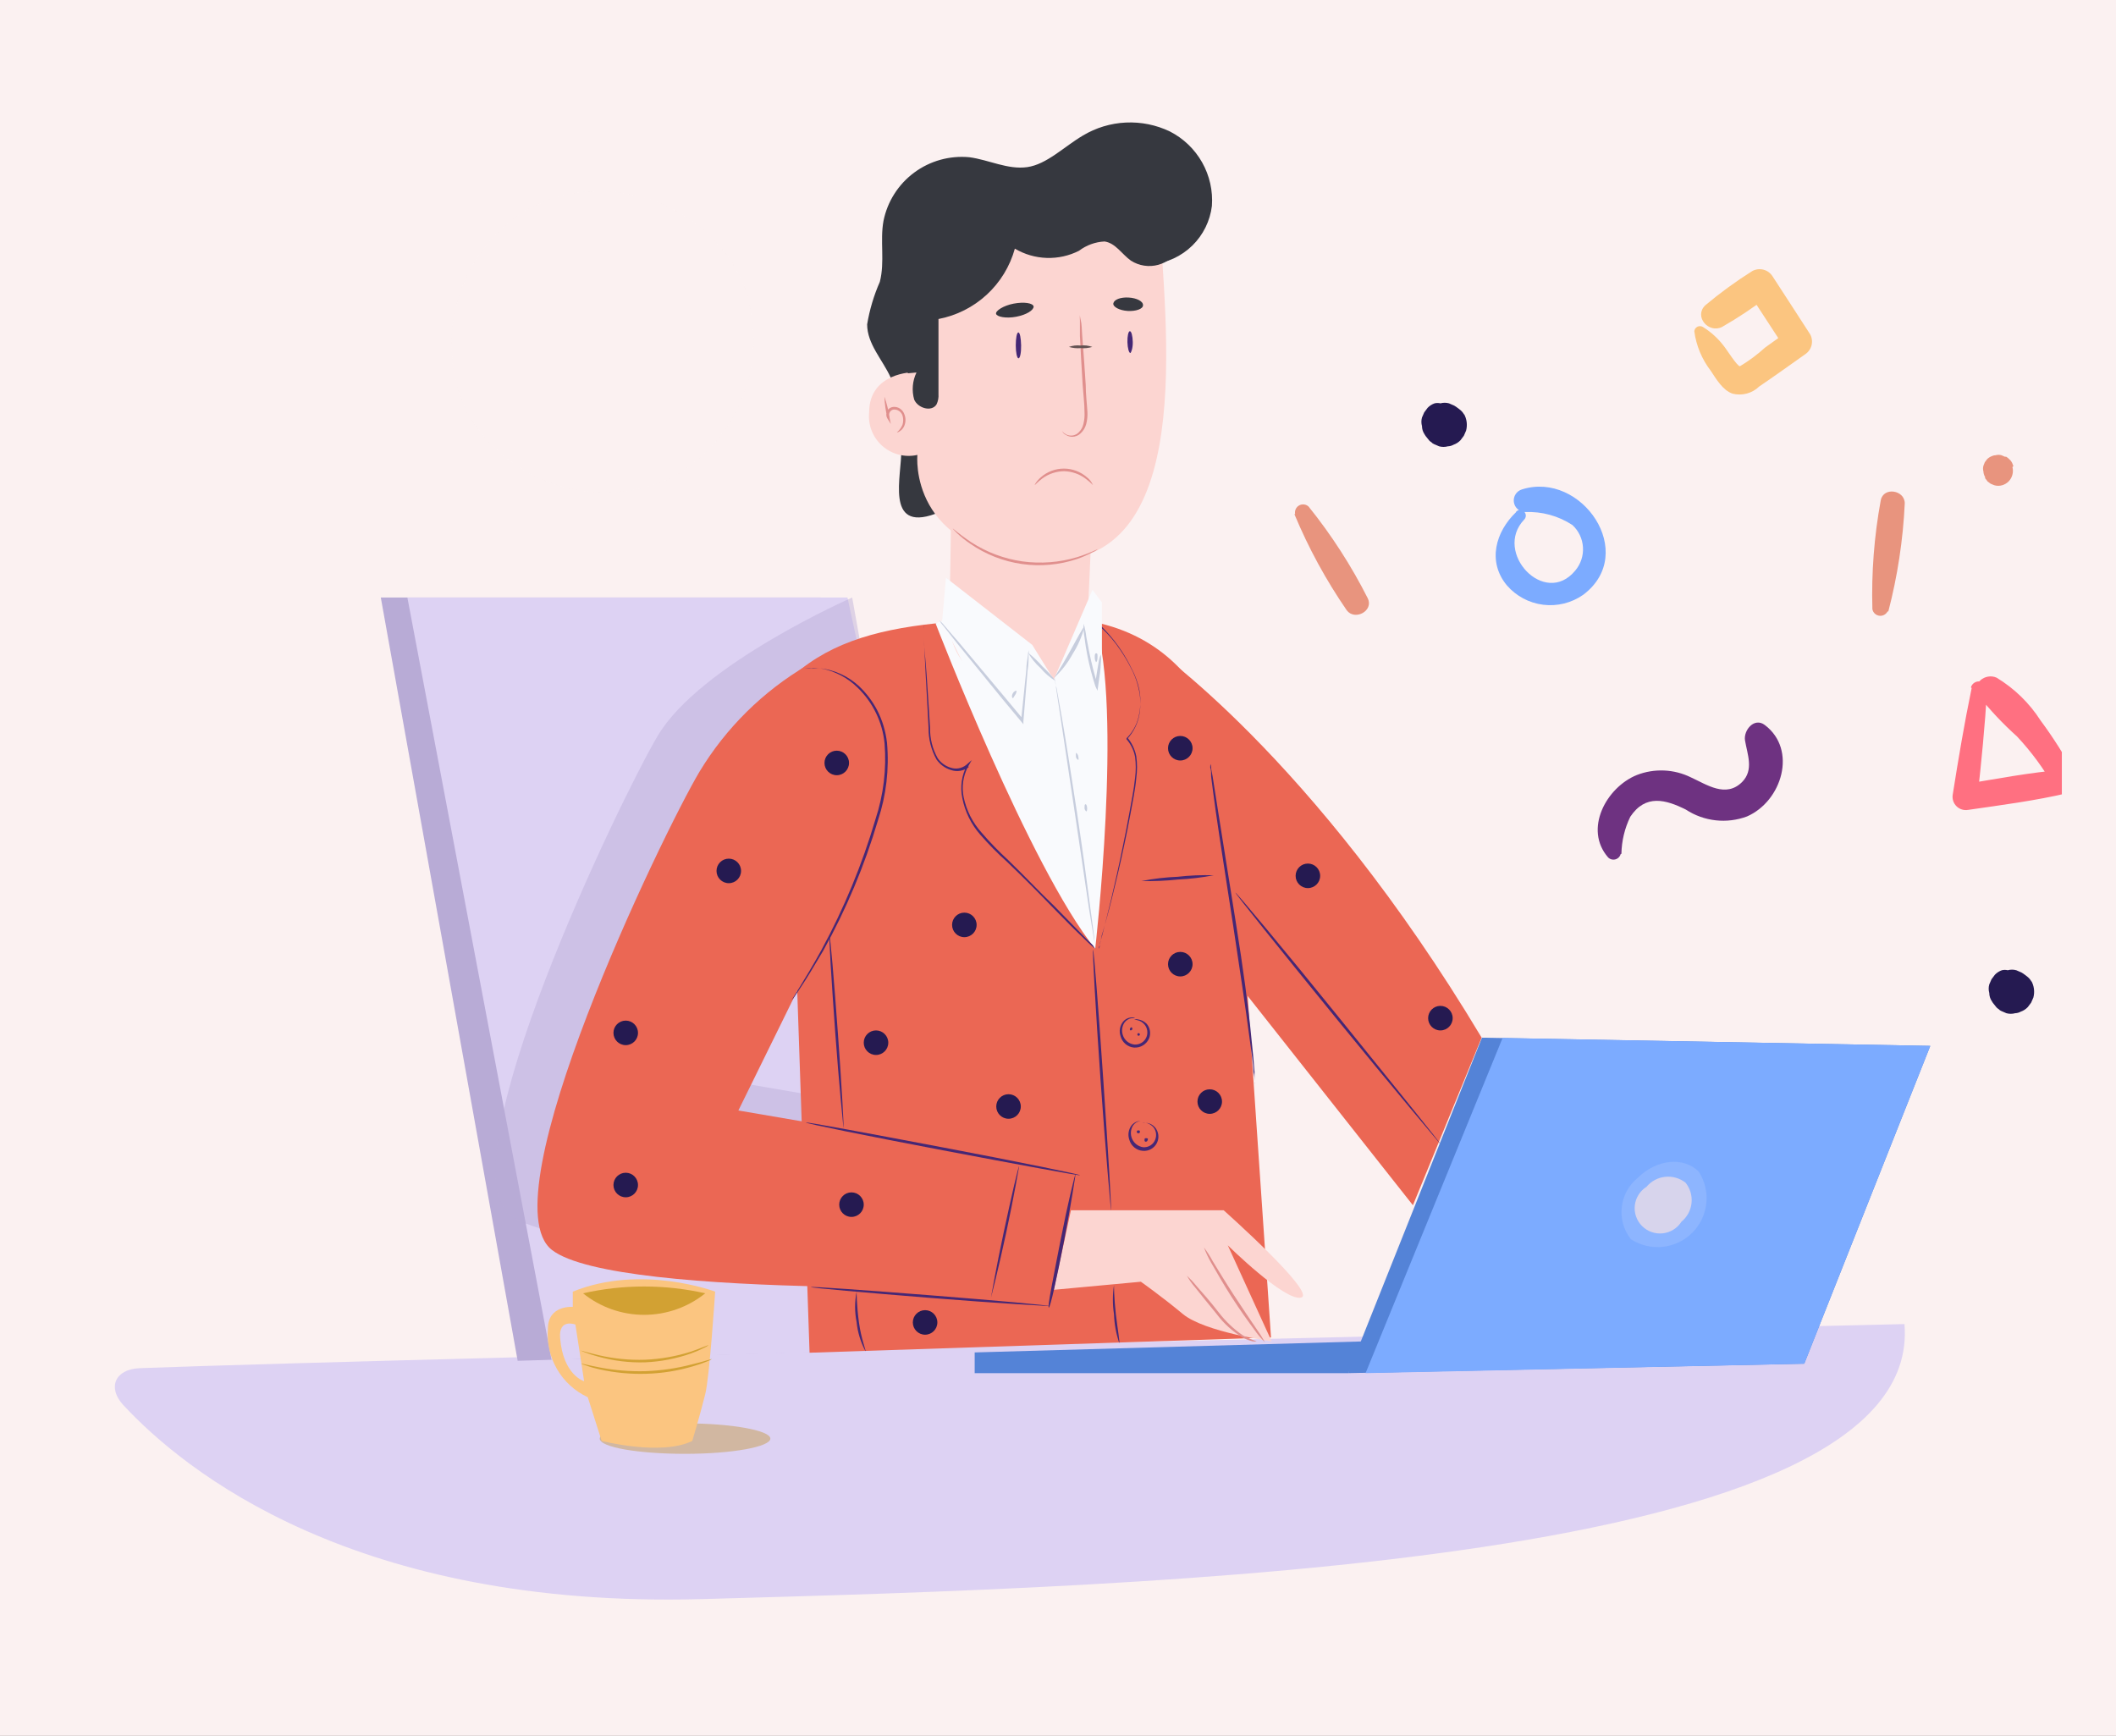 <svg width="501" height="411" viewBox="0 0 501 411" fill="none" xmlns="http://www.w3.org/2000/svg">
<rect x="0" y="0" width="501" height="411" fill="#333333" stroke="none"/>
<path d="M431.671 124.43C426.873 129.113 425.04 136.401 429.623 142.015C431.809 144.609 434.876 146.275 438.215 146.683C441.554 147.09 444.922 146.21 447.652 144.217C460.669 134.044 447.102 115.249 433.076 119.126C432.556 119.301 432.112 119.654 431.82 120.126C431.529 120.598 431.41 121.158 431.482 121.709C431.555 122.261 431.815 122.77 432.217 123.147C432.62 123.525 433.14 123.748 433.687 123.778C437.823 123.507 441.926 124.666 445.329 127.066C446.972 128.586 447.967 130.696 448.104 132.947C448.24 135.199 447.509 137.417 446.063 139.13C438.393 148.652 425.132 134.602 433.137 126.073C433.352 125.86 433.474 125.568 433.477 125.262C433.48 124.957 433.363 124.663 433.153 124.445C432.942 124.227 432.655 124.103 432.354 124.1C432.053 124.097 431.763 124.216 431.549 124.43H431.671Z" fill="#7CABFF"/>
<path d="M85.805 89.071C83.376 87.957 80.707 87.493 78.052 87.722C75.396 87.951 72.843 88.866 70.634 90.38C68.426 91.894 66.636 93.957 65.435 96.372C64.234 98.786 63.662 101.473 63.773 104.175C63.926 108.362 65.576 113.139 62.948 116.395C60.932 118.907 57.295 119.124 54.362 120.458C51.685 121.865 49.614 124.226 48.548 127.089C47.482 129.951 47.496 133.112 48.587 135.965C49.962 139.067 52.651 141.827 52.162 145.269C51.914 146.328 51.438 147.316 50.767 148.164C50.095 149.012 49.246 149.697 48.281 150.17C46.448 151.255 44.37 151.875 42.445 152.806C39.012 154.681 36.163 157.492 34.22 160.923C32.276 164.353 31.315 168.266 31.445 172.221C31.639 176.177 32.683 180.043 34.504 183.547C36.325 187.051 38.879 190.108 41.987 192.504C48.272 197.234 55.859 199.848 63.682 199.979C71.536 200.582 79.332 198.206 85.56 193.311C89.877 189.271 93.142 184.21 95.063 178.579C99.226 168.056 100.931 156.697 100.044 145.393C99.066 133.732 95.338 122.443 94.544 110.781C94.478 106.852 94.121 102.933 93.474 99.058C93.127 97.127 92.409 95.284 91.361 93.634C90.312 91.984 88.954 90.56 87.363 89.444" fill="#36383F"/>
<path d="M84.032 90.715C86.284 86.059 89.532 81.972 93.539 78.752C97.546 75.532 102.212 73.262 107.194 72.107C113.377 70.477 119.94 71.321 125.528 74.464C128.223 76.068 130.417 78.413 131.855 81.228C133.293 84.043 133.917 87.214 133.655 90.374C132.753 94.204 131.452 97.926 129.775 101.477C128.968 103.267 128.62 105.236 128.764 107.199C128.908 109.162 129.54 111.056 130.6 112.705C132.8 115.434 136.711 116.116 139.583 117.884C141.748 119.154 143.522 121.009 144.71 123.242C145.897 125.476 146.45 128 146.307 130.533C146.165 133.067 145.332 135.51 143.902 137.592C142.472 139.674 140.501 141.312 138.208 142.323C140.466 142.61 142.638 143.376 144.585 144.57C146.532 145.765 148.209 147.361 149.509 149.256C150.808 151.152 151.701 153.303 152.128 155.571C152.555 157.839 152.508 160.172 151.989 162.421C149.993 168.816 145.604 174.161 139.767 177.307C131.995 182.179 123.131 184.964 114.008 185.402C104.383 185.836 93.719 182.952 88.463 174.733C85.04 169.337 84.49 162.607 84.124 156.125C82.963 136.772 82.168 117.388 81.343 98.004C81.076 94.894 81.241 91.762 81.832 88.7" fill="#36383F"/>
<path d="M116.422 178.176L202.774 211.02L194.523 175.633L216.982 169.864C216.982 169.864 241.152 239.026 224.377 240.887C195.012 243.989 150.583 232.327 150.583 232.327L116.422 178.176Z" fill="#FCD5D1"/>
<path d="M108.874 329.186C108.874 329.186 213.102 213.627 283.625 238.872C354.149 264.118 383.789 381.786 383.789 381.786L327.687 380.887C327.687 380.887 283.381 291.969 261.778 295.411C240.174 298.854 173.378 383.492 173.378 383.492L108.874 329.186Z" fill="#251A51"/>
<path d="M141.874 259.031L146.213 326.829C123.724 354.897 45.378 318.61 45.378 318.61L44.461 290.263L42.719 222.745C44.522 195.855 69.12 182.674 69.12 182.674C81.598 177.055 95.213 174.525 108.843 175.293C123.449 176.037 127.177 183.108 133.044 196.631C137.841 207.548 151.041 225.35 141.874 259.031Z" fill="#FF7963"/>
<path d="M60.076 331.388C60.076 331.388 48.098 381.011 84.521 388.64C120.944 396.27 255.208 378.219 290.164 381.321C325.121 384.422 424.612 390.346 424.612 390.346L431.884 331.605C431.884 331.605 277.208 324.068 259.7 328.503C242.191 332.938 60.076 331.388 60.076 331.388Z" fill="#251A51"/>
<path d="M77.585 244.919C77.585 244.919 66.646 310.359 82.076 308.746C132.83 303.474 163.051 302.761 163.051 302.761L171.453 320.47C171.637 323.571 75.324 351.484 59.862 342.18C48.923 335.636 31.537 318.051 39.42 265.45L41.284 247.834L77.585 244.919Z" fill="#FCD5D1"/>
<path d="M123.358 338.892L123.266 334.488L186.976 325.37L203.873 265.357L274.458 263.62L255.422 328.564L123.358 338.892Z" fill="#7CABFF"/>
<path d="M237.882 293.767C237.906 294.815 237.623 295.847 237.069 296.733C236.515 297.618 235.715 298.317 234.77 298.74C233.825 299.164 232.777 299.294 231.759 299.113C230.741 298.933 229.799 298.45 229.051 297.726C228.304 297.002 227.785 296.069 227.559 295.046C227.334 294.022 227.413 292.954 227.786 291.976C228.158 290.997 228.809 290.153 229.654 289.55C230.499 288.947 231.502 288.612 232.535 288.587C233.222 288.567 233.907 288.685 234.549 288.935C235.191 289.185 235.777 289.561 236.275 290.043C236.772 290.525 237.17 291.102 237.446 291.741C237.722 292.38 237.871 293.069 237.882 293.767V293.767Z" fill="white"/>
<path opacity="0.41" d="M239.991 293.768C240.033 295.24 239.643 296.693 238.871 297.94C238.1 299.188 236.98 300.175 235.655 300.777C234.33 301.379 232.859 301.568 231.428 301.32C229.998 301.073 228.671 300.4 227.617 299.387C226.564 298.374 225.83 297.066 225.509 295.629C225.187 294.192 225.294 292.691 225.814 291.316C226.334 289.94 227.244 288.752 228.43 287.902C229.616 287.053 231.023 286.579 232.474 286.541C234.414 286.491 236.294 287.224 237.703 288.578C239.112 289.933 239.935 291.799 239.991 293.768V293.768Z" fill="white"/>
<path d="M49.656 201.5C49.656 201.5 37.831 213.068 35.172 256.705L81.007 251.557C81.007 251.557 88.615 177.216 49.656 201.5Z" fill="#FF7963"/>
<path d="M245.063 97.074C245.063 97.074 227.952 133.671 232.321 135.904C236.691 138.137 283.809 153.272 283.809 153.272C283.809 153.272 297.406 118.443 296.52 114.442C295.634 110.441 245.063 97.074 245.063 97.074Z" fill="#EB6754"/>
<path d="M296.52 114.442C293.489 116.067 290.331 117.436 287.078 118.536C281.15 120.862 272.961 123.995 263.856 127.344L263.214 127.592L262.603 127.809L262.267 127.251C257.317 119.001 252.825 111.496 249.769 106.037C247.97 103.175 246.387 100.179 245.033 97.074C247.161 99.702 249.072 102.503 250.747 105.448C254.078 110.752 258.63 118.164 263.581 126.414L262.633 126.073L263.306 125.824C272.472 122.475 280.662 119.622 286.651 117.451C289.859 116.19 293.158 115.184 296.52 114.442V114.442Z" fill="#FCFCFD"/>
<path d="M232.107 128.957C235.837 126.261 239.868 124.023 244.116 122.289C248.113 120.001 252.372 118.22 256.797 116.985C253.049 119.644 249.022 121.87 244.788 123.622C240.786 125.907 236.528 127.698 232.107 128.957V128.957Z" fill="#FCFCFD"/>
<path d="M287.506 146.355C284.583 143.081 282.05 139.469 279.959 135.593C277.479 131.929 275.428 127.984 273.848 123.839C276.801 127.145 279.337 130.812 281.395 134.756C283.877 138.363 285.929 142.257 287.506 146.355V146.355Z" fill="#FCFCFD"/>
<path d="M72.542 110.007L73.581 123.87C73.581 123.87 61.97 125.452 65.27 136.276C68.57 147.1 76.545 142.479 76.545 142.479C76.545 142.479 78.654 169.71 106.368 161.057C128.521 154.202 127.146 125.018 124.488 100.237C124.222 97.957 123.491 95.758 122.343 93.779C121.195 91.801 119.653 90.086 117.817 88.745C115.981 87.403 113.89 86.463 111.677 85.986C109.464 85.508 107.178 85.503 104.963 85.971L88.248 89.072C83.551 89.988 79.352 92.63 76.454 96.493C73.556 100.356 72.163 105.167 72.542 110.007V110.007Z" fill="#FCD5D1"/>
<path d="M73.643 135.346L81.129 175.912C81.529 178.077 82.358 180.136 83.566 181.965C84.774 183.794 86.335 185.355 88.156 186.553C89.976 187.75 92.017 188.56 94.155 188.933C96.293 189.306 98.484 189.234 100.593 188.721V188.721C104.587 187.79 108.078 185.344 110.35 181.884C112.623 178.424 113.505 174.212 112.816 170.113L108.599 146.821L73.643 135.346Z" fill="#FCD5D1"/>
<path d="M104.383 135.81C104.383 135.81 104.719 136.183 105.238 136.245C105.758 136.307 106.491 135.779 106.674 134.663C106.871 133.274 106.871 131.865 106.674 130.476L106.155 125.08C105.634 120.442 105.634 115.76 106.155 111.123C107.248 115.661 107.802 120.315 107.805 124.986C107.805 126.816 107.988 128.584 108.08 130.383C108.238 131.931 108.124 133.496 107.744 135.004C107.377 136.4 105.972 137.268 105.086 136.834C104.199 136.4 104.322 135.81 104.383 135.81Z" fill="#251A51"/>
<path d="M113.427 158.233C113.427 158.233 112.419 159.598 110.158 160.932C107.14 162.647 103.753 163.584 100.296 163.66C96.838 163.735 93.415 162.948 90.327 161.366C87.974 160.125 86.813 158.947 86.935 158.792C91.138 160.686 95.661 161.739 100.258 161.893C104.841 161.557 109.314 160.313 113.427 158.233V158.233Z" fill="#251A51"/>
<path d="M107.988 141.518C107.988 141.518 107.774 142.541 106.552 143.409C105.738 143.984 104.806 144.362 103.827 144.515C102.847 144.668 101.846 144.592 100.9 144.293C99.954 143.994 99.088 143.479 98.368 142.789C97.647 142.098 97.091 141.25 96.743 140.308C96.254 138.85 96.468 137.92 96.743 137.92C97.018 137.92 97.171 138.726 97.812 139.812C98.606 141.227 99.894 142.289 101.421 142.789C102.948 143.288 104.604 143.189 106.063 142.51C107.163 141.797 107.804 141.332 107.988 141.518Z" fill="#251A51"/>
<path d="M72.757 137.548C72.757 137.734 72.085 138.075 70.893 137.703C70.513 137.576 70.166 137.366 69.875 137.087C69.585 136.808 69.358 136.468 69.212 136.09C69.042 135.588 69.042 135.042 69.212 134.54C69.299 134.232 69.454 133.949 69.666 133.712C69.878 133.475 70.141 133.292 70.434 133.175C70.86 133.002 71.331 132.981 71.77 133.117C72.209 133.252 72.589 133.535 72.848 133.919L71.473 134.633C70.587 132.369 70.159 130.632 70.496 130.477C70.832 130.322 71.809 131.841 72.879 134.012L71.534 134.726C71.448 134.688 71.354 134.669 71.259 134.669C71.165 134.669 71.071 134.688 70.984 134.726C70.709 134.726 70.557 135.16 70.679 135.656C70.799 136.082 71.057 136.454 71.412 136.711C72.085 137.145 72.787 137.3 72.757 137.548Z" fill="#251A51"/>
<path d="M115.535 118.101C115.108 118.101 114.527 117.263 114.252 116.054C113.977 114.844 114.252 113.759 114.527 113.666C114.802 113.573 115.535 114.472 115.81 115.682C116.085 116.891 115.963 117.977 115.535 118.101Z" fill="#251A51"/>
<path d="M91.977 120.304C91.579 120.304 90.938 119.529 90.602 118.319C90.265 117.109 90.357 115.993 90.785 115.869C91.213 115.745 91.824 116.644 92.16 117.885C92.496 119.125 92.404 120.087 91.977 120.304Z" fill="#251A51"/>
<path d="M94.176 110.224C94.176 110.658 92.801 110.658 91.396 111.031C89.99 111.403 88.921 112.023 88.585 111.713C88.248 111.403 89.104 109.976 90.998 109.48C92.893 108.984 94.329 109.821 94.176 110.224Z" fill="#251A51"/>
<path d="M118.377 106.347C118.194 106.782 116.819 106.564 115.321 106.72C113.824 106.875 112.266 107.309 112.266 106.906C112.266 106.502 113.243 105.293 115.321 105.107C117.399 104.921 118.377 105.975 118.377 106.347Z" fill="#251A51"/>
<path d="M73.642 123.871C81.404 116.179 83.695 103.37 85.865 92.608C89.5 95.23 93.713 96.906 98.135 97.49C102.556 98.074 107.052 97.548 111.227 95.958C113.871 99.075 116.961 101.772 120.393 103.96C120.815 104.314 121.304 104.576 121.829 104.731C122.355 104.885 122.906 104.929 123.449 104.859C124.763 104.456 125.344 102.936 125.649 101.603C126.754 97.287 126.595 92.739 125.191 88.514C124.477 86.437 123.341 84.535 121.857 82.933C120.372 81.33 118.573 80.061 116.574 79.21C112.078 77.84 107.275 77.916 102.824 79.427C96.029 81.234 89.511 83.979 83.451 87.584C77.251 90.744 72.27 95.919 69.303 102.285C66.767 108.767 66.798 121.39 72.848 124.677" fill="#36383F"/>
<g opacity="0.28">
<path opacity="0.28" d="M105.33 143.006C105.409 143.545 105.359 144.096 105.183 144.611C105.008 145.127 104.712 145.591 104.321 145.965C103.93 146.34 103.456 146.612 102.939 146.76C102.422 146.908 101.877 146.927 101.351 146.815C100.825 146.702 100.334 146.463 99.919 146.116C99.504 145.77 99.178 145.327 98.969 144.825C98.759 144.322 98.672 143.776 98.716 143.233C98.76 142.689 98.932 142.164 99.218 141.703C100.441 139.811 102.06 138.602 103.007 138.881C103.955 139.16 104.963 140.804 105.33 143.006Z" fill="#F20000"/>
</g>
<g opacity="0.12">
<path opacity="0.5" d="M95.644 130.135C96.041 132.337 93.382 134.632 89.532 134.818C85.682 135.004 82.963 132.926 83.146 130.724C83.329 128.522 86.049 126.909 89.257 126.754C92.466 126.599 95.246 127.933 95.644 130.135Z" fill="#F20000"/>
</g>
<g opacity="0.12">
<path opacity="0.5" d="M125.039 127.716C125.466 129.887 123.144 132.213 119.783 132.368C116.422 132.523 113.886 130.476 114.1 128.274C114.493 127.153 115.206 126.176 116.147 125.466C117.087 124.756 118.214 124.346 119.385 124.286C120.556 124.226 121.718 124.52 122.725 125.131C123.731 125.741 124.536 126.641 125.039 127.716V127.716Z" fill="#F20000"/>
</g>
<path d="M71.046 140.122C72.02 143.608 72.295 147.258 71.854 150.854C71.413 154.45 70.265 157.919 68.479 161.057" fill="#E27864"/>
<path d="M119.447 177.897C111.93 174.796 169.742 196.506 169.742 196.506L163.875 236.762L141.875 229.443L119.447 177.897Z" fill="#FF7963"/>
<path d="M85.071 87.118C85.972 85.712 86.578 84.133 86.851 82.479C87.124 80.825 87.059 79.131 86.66 77.504C86.441 76.145 85.807 74.89 84.847 73.916C83.888 72.942 82.652 72.299 81.312 72.076C80.541 72.073 79.777 72.224 79.063 72.522C78.35 72.82 77.702 73.259 77.157 73.813C75.748 75.138 74.819 76.904 74.519 78.83C74.219 80.755 74.567 82.727 75.505 84.428C76.444 86.129 77.918 87.459 79.692 88.206C81.466 88.953 83.436 89.072 85.285 88.545" fill="#36383F"/>
<path d="M430.356 344.103C430.356 344.103 453.488 312.142 451.196 322.501C448.904 332.859 425.467 383.491 425.467 383.491L430.356 344.103Z" fill="#FF7963"/>
<path d="M157.703 302.761C157.703 302.761 182.545 294.852 181.689 297.457C180.834 300.062 176.617 300.155 172.523 304.342C172.523 304.342 200.298 304.653 198.954 306.979C197.609 309.305 179.551 309.863 179.459 310.266C179.367 310.669 199.229 311.166 198.77 313.368C198.312 315.57 179.856 314.98 179.856 314.98C179.856 314.98 196.968 316.841 196.631 319.167C196.295 321.493 180.498 319.788 180.498 319.788C180.498 319.788 193.698 321.338 193.362 323.416C193.148 324.719 154.678 324.998 154.586 325.928C154.494 326.859 157.856 302.823 157.856 302.823" fill="#FCD5D1"/>
<path d="M196.143 177.898C196.143 177.898 181.079 156.498 183.768 156.498C186.456 156.498 187.862 160.53 193.087 163.29C193.087 163.29 184.745 136.525 187.312 137.083C189.879 137.641 196.051 154.823 196.479 154.823C196.907 154.823 191.193 135.563 193.423 135.315C195.654 135.067 200.787 152.993 200.787 152.993C200.787 152.993 197.09 135.966 199.351 135.594C201.612 135.222 204.974 150.884 204.974 150.884C204.974 150.884 202.285 137.703 204.362 137.393C205.615 137.207 216.982 169.865 216.982 169.865L196.143 177.898" fill="#FCD5D1"/>
<path d="M79.509 254.13C79.394 253.099 79.394 252.059 79.509 251.028C79.509 249.012 79.876 246.035 80.182 242.406C80.823 235.118 81.832 225.038 83.023 213.935C83.344 211.299 83.344 208.632 83.023 205.995C82.713 203.602 81.786 201.333 80.334 199.42C77.763 196.166 74.173 193.9 70.159 193C67.425 192.365 64.618 192.114 61.817 192.256C60.801 192.352 59.778 192.352 58.762 192.256C59.73 191.833 60.765 191.592 61.817 191.543C64.695 191.158 67.614 191.242 70.465 191.791C74.868 192.563 78.856 194.906 81.709 198.397C83.337 200.502 84.391 203.005 84.765 205.654C85.117 208.413 85.117 211.207 84.765 213.966C83.573 225.1 82.382 235.118 81.465 242.406C81.007 246.035 80.609 248.95 80.273 250.997C80.162 252.072 79.906 253.126 79.509 254.13V254.13Z" fill="#251A51"/>
<path d="M81.71 251.587C74.019 253.214 66.231 254.322 58.396 254.905C50.61 256.009 42.759 256.579 34.898 256.611C42.541 255.041 50.279 253.984 58.06 253.448C65.89 252.265 73.793 251.643 81.71 251.587V251.587Z" fill="#251A51"/>
<path d="M145.205 246.346C146.032 239.489 145.733 232.541 144.319 225.783C142.399 219.12 139.394 212.831 135.427 207.175C137.17 208.397 138.647 209.97 139.766 211.796C142.626 215.951 144.699 220.61 145.878 225.535C147.12 230.413 147.431 235.488 146.794 240.484C146.63 242.522 146.091 244.51 145.205 246.346V246.346Z" fill="#251A51"/>
<path d="M391.091 183.17C388.249 180.069 384.613 176.564 387.272 171.633C389.197 168.128 392.497 168.314 395.522 166.701C397.277 165.882 398.823 164.665 400.042 163.143C401.26 161.621 402.118 159.836 402.55 157.924C404.047 150.605 398.394 142.976 390.908 143.999C388.463 144.34 388.433 147.938 390.236 149.023C393.902 151.256 399.188 154.668 394.666 159.568C392.772 161.646 389.227 161.863 386.905 163.352C384.092 165.105 382.023 167.858 381.099 171.075C379.296 177.525 382.933 185.341 389.93 185.775C390.223 185.766 390.507 185.67 390.748 185.501C390.989 185.332 391.178 185.096 391.29 184.822C391.403 184.547 391.436 184.245 391.384 183.953C391.332 183.66 391.199 183.388 390.999 183.17H391.091Z" fill="#6E3281"/>
<path d="M282.056 67.542C286.106 66.511 290.886 64.967 293.868 69.705C295.969 73.103 294.219 75.946 294.156 79.411C294.019 81.365 294.326 83.326 295.055 85.142C295.783 86.957 296.913 88.58 298.357 89.884C303.962 94.739 313.279 93.391 316 86.245C316.882 83.909 313.788 82.149 311.981 83.228C308.285 85.411 302.791 88.465 300.733 82.087C299.85 79.402 301.369 76.148 301.201 73.367C301.041 70.023 299.658 66.859 297.323 64.489C292.616 59.78 284.109 59.247 280.364 65.255C280.231 65.52 280.177 65.819 280.207 66.114C280.236 66.41 280.35 66.691 280.533 66.923C280.716 67.156 280.961 67.33 281.239 67.425C281.517 67.521 281.816 67.533 282.1 67.46L282.056 67.542Z" fill="#6E3281"/>
<path d="M409.7 202.801C406.824 201.474 403.692 200.817 400.533 200.878C397.813 200.878 394.085 200.227 391.947 202.305C389.808 204.383 390.419 207.267 390.358 209.779C390.358 213.78 390.358 217.75 390.205 221.751C390.205 222.573 390.527 223.362 391.1 223.944C391.673 224.525 392.45 224.852 393.26 224.852L410.066 225.751C410.877 225.751 411.654 225.425 412.227 224.843C412.8 224.261 413.122 223.473 413.122 222.65C413.412 218.137 413.412 213.61 413.122 209.097C412.786 206.274 408.202 204.941 407.714 208.352C407.255 213.103 407.102 217.879 407.255 222.65L410.311 219.549L393.505 218.68L396.56 221.782C396.56 219.207 396.56 216.633 396.56 214.028C396.56 213.005 395.858 206.864 396.56 206.305C398.499 205.982 400.469 205.899 402.427 206.057C404.975 206.078 407.51 205.701 409.944 204.941C410.153 204.872 410.338 204.745 410.478 204.574C410.619 204.403 410.708 204.195 410.737 203.974C410.766 203.754 410.732 203.529 410.641 203.327C410.549 203.125 410.403 202.953 410.219 202.832L409.7 202.801Z" fill="#FBC580"/>
<path d="M339.665 156.001C334.868 160.684 333.034 167.972 337.618 173.586C339.804 176.18 342.87 177.846 346.209 178.254C349.548 178.662 352.916 177.782 355.646 175.788C368.663 165.615 355.096 146.821 341.071 150.697C340.536 150.854 340.075 151.201 339.771 151.674C339.467 152.147 339.34 152.715 339.414 153.275C339.488 153.835 339.758 154.349 340.174 154.724C340.59 155.099 341.125 155.31 341.682 155.319C345.869 155.048 350.024 156.217 353.477 158.637C355.106 160.16 356.089 162.266 356.22 164.51C356.351 166.754 355.62 168.963 354.179 170.671C346.54 180.223 333.248 166.174 341.285 157.645C341.444 157.418 341.519 157.141 341.496 156.863C341.473 156.585 341.354 156.324 341.16 156.127C340.966 155.93 340.709 155.809 340.435 155.786C340.162 155.763 339.889 155.839 339.665 156.001V156.001Z" fill="#7CABFF"/>
<path d="M320.873 202.461C319.223 211.207 317.818 219.953 316.504 228.73C316.428 229.154 316.454 229.591 316.581 230.002C316.707 230.414 316.93 230.788 317.231 231.093C317.531 231.398 317.9 231.624 318.306 231.753C318.711 231.882 319.141 231.908 319.559 231.831C327.687 230.653 335.785 229.536 343.821 227.737C344.173 227.632 344.498 227.446 344.77 227.196C345.042 226.945 345.255 226.636 345.393 226.29C345.531 225.944 345.591 225.571 345.567 225.199C345.543 224.827 345.438 224.465 345.257 224.14C340.704 216.014 334.929 204.694 326.373 200.259C324.204 199.142 321.118 201.592 322.737 203.949C325.603 207.423 328.664 210.726 331.904 213.843C335.423 217.739 338.498 222.026 341.071 226.621L343.149 222.93C334.746 223.768 326.465 225.318 318.154 226.776L321.423 229.319C322.432 220.48 323.318 211.672 323.99 202.802C323.971 202.405 323.816 202.028 323.552 201.735C323.288 201.442 322.932 201.252 322.545 201.197C322.157 201.142 321.763 201.226 321.43 201.434C321.097 201.642 320.846 201.961 320.72 202.337L320.873 202.461Z" fill="#FF7081"/>
<path d="M300.278 184.689C302.3 175.979 303.568 167.106 304.067 158.172C304.067 155.443 299.79 154.761 299.301 157.521C297.795 166.339 297.049 175.274 297.07 184.224C297.14 184.558 297.309 184.861 297.553 185.095C297.798 185.328 298.107 185.481 298.439 185.531C298.771 185.582 299.111 185.528 299.412 185.378C299.713 185.227 299.962 184.987 300.126 184.689H300.278Z" fill="#E8947E"/>
<path d="M440.165 168.593C437.451 177.127 435.478 185.886 434.267 194.769C433.931 197.56 438.331 197.871 439.034 195.42C441.226 186.766 442.678 177.935 443.373 169.027C443.373 167.104 440.684 166.856 440.165 168.593V168.593Z" fill="#E8947E"/>
<path d="M320.262 113.884C328.945 115.237 337.728 115.818 346.51 115.621C347.15 115.621 347.764 115.362 348.217 114.903C348.67 114.443 348.924 113.82 348.924 113.17C348.924 112.521 348.67 111.897 348.217 111.438C347.764 110.978 347.15 110.72 346.51 110.72C337.92 109.96 329.28 109.96 320.69 110.72C318.979 110.72 318.307 113.822 320.262 113.977V113.884Z" fill="#FBC580"/>
<path d="M409.181 85.257C416.867 89.615 424.926 93.259 433.259 96.143C435.856 96.981 437.629 93.042 435.154 91.646C427.207 87.794 418.933 84.68 410.434 82.342C410.028 82.174 409.574 82.175 409.17 82.347C408.766 82.518 408.446 82.846 408.279 83.257C408.113 83.668 408.115 84.13 408.284 84.54C408.453 84.95 408.776 85.275 409.181 85.444V85.257Z" fill="#FF7081"/>
<path d="M397.569 112.86V112.705C397.52 112.487 397.437 112.277 397.325 112.085C397.112 111.453 396.744 110.887 396.255 110.441C395.967 110.095 395.614 109.81 395.216 109.604H394.911L393.719 109.107C393.08 108.921 392.403 108.921 391.764 109.107C391.332 109.095 390.906 109.214 390.541 109.449C389.93 109.638 389.381 109.992 388.952 110.472L388.188 111.464L387.7 112.674C387.516 113.323 387.516 114.01 387.7 114.659C387.724 115.311 387.925 115.944 388.28 116.489C388.275 116.592 388.275 116.696 388.28 116.799C388.366 117.015 388.502 117.207 388.677 117.357L389.105 117.884L390.113 118.691C390.494 118.924 390.906 119.101 391.336 119.218V119.218C392.195 119.466 393.105 119.466 393.964 119.218C394.793 118.977 395.549 118.529 396.164 117.915C396.758 117.301 397.189 116.543 397.416 115.713C397.661 114.842 397.661 113.918 397.416 113.046L397.569 112.86Z" fill="#251A51"/>
<path d="M397.592 259.893V259.738C397.542 259.52 397.46 259.311 397.347 259.118C397.135 258.486 396.767 257.92 396.278 257.474C395.99 257.128 395.637 256.843 395.239 256.637H394.934L393.742 256.141C393.103 255.954 392.425 255.954 391.786 256.141C391.354 256.128 390.929 256.247 390.564 256.482C389.953 256.671 389.404 257.025 388.975 257.505L388.211 258.498L387.722 259.707C387.539 260.356 387.539 261.044 387.722 261.692C387.747 262.345 387.948 262.977 388.303 263.522C388.298 263.625 388.298 263.729 388.303 263.832C388.388 264.048 388.525 264.24 388.7 264.39L389.128 264.918L390.136 265.724C390.517 265.957 390.929 266.135 391.358 266.251V266.251C392.217 266.5 393.127 266.5 393.986 266.251C394.815 266.01 395.572 265.562 396.186 264.949C396.781 264.334 397.212 263.576 397.439 262.747C397.684 261.875 397.684 260.951 397.439 260.079L397.592 259.893Z" fill="#251A51"/>
<path d="M46.814 246.656C48.164 246.656 49.259 245.545 49.259 244.175C49.259 242.804 48.164 241.693 46.814 241.693C45.464 241.693 44.37 242.804 44.37 244.175C44.37 245.545 45.464 246.656 46.814 246.656Z" fill="#251A51"/>
<path d="M94.329 198.149C95.679 198.149 96.774 197.038 96.774 195.668C96.774 194.297 95.679 193.187 94.329 193.187C92.979 193.187 91.885 194.297 91.885 195.668C91.885 197.038 92.979 198.149 94.329 198.149Z" fill="#251A51"/>
<path d="M55.401 210.586C56.751 210.586 57.845 209.475 57.845 208.105C57.845 206.735 56.751 205.624 55.401 205.624C54.051 205.624 52.956 206.735 52.956 208.105C52.956 209.475 54.051 210.586 55.401 210.586Z" fill="#251A51"/>
<path d="M62.337 235.739C63.687 235.739 64.782 234.628 64.782 233.257C64.782 231.887 63.687 230.776 62.337 230.776C60.987 230.776 59.893 231.887 59.893 233.257C59.893 234.628 60.987 235.739 62.337 235.739Z" fill="#251A51"/>
<path d="M152.662 220.264C154.012 220.264 155.106 219.153 155.106 217.783C155.106 216.413 154.012 215.302 152.662 215.302C151.311 215.302 150.217 216.413 150.217 217.783C150.217 219.153 151.311 220.264 152.662 220.264Z" fill="#251A51"/>
<path d="M102.365 280.648C103.715 280.648 104.81 279.537 104.81 278.167C104.81 276.796 103.715 275.686 102.365 275.686C101.015 275.686 99.921 276.796 99.921 278.167C99.921 279.537 101.015 280.648 102.365 280.648Z" fill="#251A51"/>
<path d="M85.224 265.172C86.574 265.172 87.668 264.061 87.668 262.691C87.668 261.321 86.574 260.21 85.224 260.21C83.874 260.21 82.779 261.321 82.779 262.691C82.779 264.061 83.874 265.172 85.224 265.172Z" fill="#251A51"/>
<path d="M110.799 259.216C112.149 259.216 113.243 258.105 113.243 256.735C113.243 255.365 112.149 254.254 110.799 254.254C109.449 254.254 108.354 255.365 108.354 256.735C108.354 258.105 109.449 259.216 110.799 259.216Z" fill="#251A51"/>
<path d="M104.291 295.844C105.641 295.844 106.735 294.733 106.735 293.363C106.735 291.993 105.641 290.882 104.291 290.882C102.941 290.882 101.846 291.993 101.846 293.363C101.846 294.733 102.941 295.844 104.291 295.844Z" fill="#251A51"/>
<path d="M81.557 288.928C82.907 288.928 84.002 287.817 84.002 286.447C84.002 285.077 82.907 283.966 81.557 283.966C80.207 283.966 79.112 285.077 79.112 286.447C79.112 287.817 80.207 288.928 81.557 288.928Z" fill="#251A51"/>
<path d="M100.471 235.336C101.821 235.336 102.916 234.225 102.916 232.855C102.916 231.485 101.821 230.374 100.471 230.374C99.121 230.374 98.027 231.485 98.027 232.855C98.027 234.225 99.121 235.336 100.471 235.336Z" fill="#251A51"/>
<path d="M124.152 275.965C125.502 275.965 126.597 274.854 126.597 273.484C126.597 272.114 125.502 271.003 124.152 271.003C122.802 271.003 121.708 272.114 121.708 273.484C121.708 274.854 122.802 275.965 124.152 275.965Z" fill="#251A51"/>
<path d="M121.433 299.721C122.783 299.721 123.878 298.61 123.878 297.24C123.878 295.87 122.783 294.759 121.433 294.759C120.083 294.759 118.989 295.87 118.989 297.24C118.989 298.61 120.083 299.721 121.433 299.721Z" fill="#251A51"/>
<path d="M127.544 240.856C128.894 240.856 129.989 239.745 129.989 238.375C129.989 237.004 128.894 235.894 127.544 235.894C126.194 235.894 125.1 237.004 125.1 238.375C125.1 239.745 126.194 240.856 127.544 240.856Z" fill="#251A51"/>
<path d="M108.63 218.184C109.98 218.184 111.074 217.073 111.074 215.703C111.074 214.333 109.98 213.222 108.63 213.222C107.28 213.222 106.185 214.333 106.185 215.703C106.185 217.073 107.28 218.184 108.63 218.184Z" fill="#251A51"/>
<path d="M126.75 195.39C128.1 195.39 129.194 194.279 129.194 192.909C129.194 191.539 128.1 190.428 126.75 190.428C125.4 190.428 124.305 191.539 124.305 192.909C124.305 194.279 125.4 195.39 126.75 195.39Z" fill="#251A51"/>
<path d="M155.595 202.584C156.945 202.584 158.039 201.474 158.039 200.103C158.039 198.733 156.945 197.622 155.595 197.622C154.245 197.622 153.15 198.733 153.15 200.103C153.15 201.474 154.245 202.584 155.595 202.584Z" fill="#251A51"/>
<path d="M0 0H501V411H0V0Z" fill="#FBF1F1"/>
<g clip-path="url(#clip0_144_278)">
<path d="M450.914 313.495C450.914 313.495 98.695 321.462 33.056 323.935C27.321 324.151 25.305 328.479 29.209 332.685C43.76 348.363 84.024 380.882 166.254 378.604C274.317 375.61 455.688 370.488 450.914 313.495Z" fill="#DDD2F3"/>
<path d="M221.406 121.667C209.399 126.032 213.594 112.361 213.377 106.554C213.545 100.729 212.701 94.921 210.882 89.384C208.965 85.163 205.312 81.448 205.312 76.795C205.891 73.329 206.899 69.948 208.314 66.731C209.544 62.005 208.314 56.992 209.182 52.302C210.101 47.727 212.687 43.653 216.441 40.869C220.194 38.084 224.85 36.786 229.507 37.224C234.137 37.837 238.585 40.218 243.214 39.569C247.843 38.92 251.966 34.699 256.378 32.102C259.463 30.246 262.963 29.184 266.562 29.015C270.161 28.844 273.746 29.571 276.993 31.128C280.204 32.769 282.86 35.317 284.628 38.454C286.397 41.591 287.201 45.178 286.938 48.767C286.505 52.329 284.868 55.638 282.298 58.149C279.728 60.66 276.377 62.224 272.798 62.583C268.563 62.441 264.378 61.638 260.393 60.202C258.414 59.504 256.31 59.227 254.218 59.389C252.125 59.55 250.089 60.147 248.241 61.14C243.901 64.097 242.021 70.951 236.74 71.456C233.981 71.185 231.333 70.23 229.037 68.679C226.469 67.56 222.889 67.344 221.442 69.725C219.996 72.105 221.442 74.161 221.442 76.47C221.931 78.404 221.784 80.444 221.022 82.289C220.26 84.133 218.924 85.684 217.211 86.714C215.692 98.257 219.2 109.331 222.636 120.441" fill="#36383F"/>
<path d="M122.566 322.188L90.161 141.471H194.355L232.943 318.798L122.566 322.188Z" fill="#B8ABD6"/>
<path d="M130.594 321.972L96.454 141.471H200.647L239.2 318.798L130.594 321.972Z" fill="#DDD2F3"/>
<path opacity="0.44" d="M201.768 141.471C201.768 141.471 165.603 157.306 155.657 174.332C146.941 189.049 105.242 275.512 120.721 287.632C136.2 299.752 238.694 295.928 238.694 295.928L245.348 268.406L164.879 254.591L214.282 211.305L201.768 141.471Z" fill="#B8ABD6"/>
<path d="M291.966 185.333C291.387 183.566 287.409 145.33 247.012 146.268C209.11 147.17 188.025 149.334 174.68 178.732L188.749 234.318L191.678 320.276L300.935 316.669L291.966 185.333Z" fill="#EB6754"/>
<path d="M191.172 157.486C180.674 163.649 171.885 172.328 165.603 182.736C156.887 197.381 115.188 283.844 130.667 295.928C146.146 308.012 248.748 304.225 248.748 304.225L255.402 276.702L174.825 262.923L188.893 234.318L191.172 157.486Z" fill="#EB6754"/>
<path d="M272.002 152.688C272.002 152.688 310.591 178.516 350.807 245.681L334.533 285.359L292.147 231.685L272.002 152.688Z" fill="#EB6754"/>
<path d="M230.773 325.11H319.199L323.575 317.571L230.773 320.205V325.11Z" fill="#5483D7"/>
<path d="M253.558 286.55H289.724C289.724 286.55 311.893 306.245 308.06 307.219C304.226 308.193 290.7 294.846 290.7 294.846L301.08 317.571C301.08 317.571 285.239 315.407 280.067 311.114C274.896 306.822 270.122 303.467 270.122 303.467L249.507 305.379L253.558 286.55Z" fill="#FCD5D1"/>
<path d="M190.593 158.244H191.534C191.929 158.185 192.331 158.185 192.727 158.244C193.256 158.193 193.789 158.193 194.318 158.244C197.714 158.664 200.89 160.14 203.396 162.464C205.117 164.094 206.559 165.995 207.663 168.091C208.919 170.523 209.716 173.164 210.014 175.882C210.561 182.072 209.835 188.307 207.88 194.207C204.701 204.954 200.347 215.321 194.897 225.12C192.763 228.727 190.919 231.793 189.581 233.777C188.93 234.787 188.387 235.544 188.025 236.086C187.84 236.353 187.634 236.606 187.411 236.843C187.564 236.557 187.733 236.28 187.917 236.013L189.364 233.669C190.629 231.613 192.438 228.655 194.499 224.903C199.825 215.084 204.104 204.735 207.266 194.026C209.186 188.219 209.924 182.087 209.436 175.991C208.939 170.99 206.684 166.326 203.07 162.825C200.675 160.444 197.61 158.846 194.282 158.244C193.055 158.125 191.82 158.125 190.593 158.244V158.244Z" fill="#452775"/>
<path d="M286.577 180.896C286.689 181.134 286.751 181.392 286.758 181.654C286.758 182.231 286.975 182.953 287.12 183.89C287.445 185.874 287.879 188.616 288.386 191.97C289.507 198.896 290.989 208.347 292.653 218.735C294.317 229.124 295.619 238.719 296.27 245.609C296.667 249.216 296.884 251.849 297.029 253.797C297.029 254.699 297.029 255.456 297.029 256.033C297.029 256.61 297.029 256.791 297.029 256.791C297.006 256.539 297.006 256.285 297.029 256.033C297.029 255.456 297.029 254.735 296.776 253.797C296.776 251.885 296.27 249.107 295.836 245.681C294.932 238.791 293.521 229.304 291.93 218.844C290.338 208.383 288.819 198.932 287.843 192.043C287.373 188.435 286.975 185.838 286.758 183.89C286.758 182.989 286.758 182.267 286.541 181.69C286.536 181.425 286.548 181.16 286.577 180.896V180.896Z" fill="#452775"/>
<path opacity="0.65" d="M182.397 340.607C182.397 342.555 173.356 344.214 162.217 344.214C151.078 344.214 142 342.663 142 340.607C142 338.551 151.041 337 162.217 337C173.392 337 182.397 338.695 182.397 340.607Z" fill="#BE8D1F" fill-opacity="0.6"/>
<path d="M169.328 305.812C169.328 305.812 151.896 299.211 135.621 305.812V309.419C135.621 309.419 129.726 308.95 129.726 314.577C129.448 317.921 130.203 321.269 131.891 324.171C133.578 327.074 136.117 329.39 139.166 330.809L142.457 341.162C142.457 341.162 156.597 344.769 163.903 341.162C163.903 341.162 165.566 335.715 166.977 330.088C167.99 326.192 169.328 305.812 169.328 305.812ZM132.62 316.814C132.222 312.052 136.236 313.603 136.236 313.603L138.298 327.022C138.298 327.022 133.343 325.615 132.62 316.814Z" fill="#FBC580"/>
<path d="M166.977 306.209C157.453 304.058 147.568 304.058 138.044 306.209C142.141 309.506 147.247 311.304 152.511 311.304C157.775 311.304 162.88 309.506 166.977 306.209V306.209Z" fill="#D2A133"/>
<path d="M168.532 321.791C168.175 322.003 167.8 322.184 167.411 322.332C166.361 322.769 165.287 323.142 164.192 323.45C160.6 324.537 156.878 325.144 153.125 325.254C149.371 325.38 145.616 325.029 141.95 324.208C140.845 323.972 139.757 323.659 138.695 323.27C138.288 323.174 137.897 323.016 137.538 322.801C137.538 322.801 139.238 323.234 142.059 323.775C145.633 324.455 149.271 324.745 152.908 324.641C156.572 324.502 160.209 323.97 163.758 323.054C166.832 322.332 168.496 321.683 168.532 321.791Z" fill="#D2A133"/>
<path d="M167.737 318.509C167.417 318.761 167.064 318.967 166.688 319.123C165.681 319.634 164.642 320.08 163.578 320.457C160.085 321.686 156.428 322.391 152.728 322.549C148.966 322.661 145.21 322.199 141.589 321.179C140.496 320.895 139.421 320.545 138.37 320.133C138.048 320.023 137.733 319.89 137.43 319.736C137.43 319.736 139.129 320.241 141.878 320.89C145.434 321.705 149.081 322.056 152.728 321.936C156.413 321.782 160.062 321.139 163.578 320.024C166.109 319.159 167.7 318.401 167.737 318.509Z" fill="#D2A133"/>
<path d="M221.515 147.602C221.515 147.602 243.757 205.317 259.308 224.651C259.308 224.651 265.854 167.838 259.308 147.35C259.308 147.35 229.472 143.779 221.515 147.602Z" fill="#F9FAFD"/>
<path d="M217.79 53.962L216.307 88.121C216.307 88.121 205.783 88.121 205.783 97.644C205.637 99.121 205.846 100.612 206.391 101.993C206.936 103.375 207.802 104.607 208.917 105.59C210.033 106.572 211.367 107.277 212.809 107.645C214.25 108.013 215.759 108.035 217.211 107.708C217.211 107.708 214.86 130.83 246.614 132.705C283.792 134.942 275.872 77.011 274.425 49.741L217.79 53.962Z" fill="#FCD5D1"/>
<path d="M259.308 106.085L257.464 147.747C257.346 150.435 256.555 153.051 255.164 155.356C253.773 157.662 251.826 159.583 249.5 160.946C247.174 162.308 244.543 163.069 241.847 163.157C239.151 163.246 236.476 162.661 234.064 161.455H233.667C230.905 160.064 228.598 157.917 227.016 155.266C225.434 152.615 224.642 149.569 224.734 146.485C225.168 131.876 225.348 106.626 225.348 106.626L259.308 106.085Z" fill="#FCD5D1"/>
<path d="M259.308 224.651L258.548 224.002C258.078 223.605 257.391 222.955 256.523 222.09C254.751 220.43 252.256 217.941 249.29 214.875C246.324 211.809 242.635 208.058 238.44 204.054C236.185 202.037 234.059 199.881 232.075 197.597C229.922 195.136 228.462 192.148 227.844 188.94C227.294 186.319 227.678 183.59 228.929 181.221L229.399 181.582C228.808 182.054 228.106 182.369 227.359 182.495C226.612 182.621 225.845 182.555 225.131 182.303C223.75 181.878 222.553 181.001 221.732 179.814C220.464 177.531 219.816 174.957 219.851 172.347C219.598 167.514 219.381 163.221 219.164 159.614C218.947 156.007 218.875 153.193 218.766 151.137C218.766 150.163 218.766 149.406 218.766 148.829V148.035C218.809 148.298 218.809 148.566 218.766 148.829C218.766 149.406 218.766 150.163 218.766 151.101C218.766 153.157 219.128 156.043 219.381 159.578C219.634 163.113 219.887 167.478 220.213 172.311C220.161 174.834 220.785 177.324 222.021 179.525C222.759 180.599 223.844 181.389 225.095 181.762C225.702 181.966 226.35 182.017 226.981 181.91C227.612 181.803 228.207 181.541 228.712 181.149L230.086 179.958L229.182 181.545C228.019 183.761 227.661 186.311 228.169 188.76C228.816 191.872 230.275 194.759 232.401 197.128C234.367 199.415 236.468 201.584 238.693 203.621C242.816 207.625 246.361 211.413 249.543 214.443L256.776 221.837L258.765 223.821C259.091 224.398 259.344 224.615 259.308 224.651Z" fill="#452775"/>
<path d="M259.308 147.351L259.778 147.711L261.08 148.938C262.672 150.461 264.092 152.154 265.312 153.988C266.179 155.259 266.964 156.584 267.662 157.956C268.544 159.537 269.19 161.238 269.579 163.006C270.052 164.979 270.126 167.027 269.796 169.029C269.422 171.256 268.404 173.325 266.867 174.981V174.548C267.964 175.842 268.711 177.394 269.037 179.057C269.273 180.769 269.273 182.504 269.037 184.216C268.784 187.101 268.169 189.807 267.699 192.476C267.228 195.145 266.686 197.67 266.18 200.087C265.167 204.921 264.118 209.285 263.214 212.892C262.31 216.499 261.478 219.457 260.863 221.441L260.393 223.786C260.393 224.327 260.14 224.616 260.104 224.579C260.181 224.308 260.278 224.043 260.393 223.786C260.393 223.173 260.719 222.379 260.972 221.441C261.478 219.385 262.238 216.463 263.106 212.82C263.973 209.177 264.95 204.848 265.926 200.015C266.433 197.598 266.939 195.037 267.409 192.404C267.879 189.771 268.458 186.993 268.747 184.179C268.966 182.527 268.966 180.854 268.747 179.202C268.455 177.653 267.756 176.209 266.722 175.017V174.801L266.939 174.584C268.411 173.043 269.381 171.094 269.724 168.993C270.106 167.064 270.106 165.079 269.724 163.15C269.346 161.424 268.725 159.76 267.879 158.208C267.217 156.84 266.468 155.514 265.637 154.24C264.447 152.413 263.091 150.698 261.587 149.118L260.357 147.856L259.308 147.351Z" fill="#452775"/>
<path d="M263.033 286.55C263.033 286.55 261.768 272.771 260.574 255.745C259.381 238.72 258.621 224.868 258.802 224.868C258.983 224.868 260.068 238.647 261.225 255.709C262.382 272.771 263.214 286.55 263.033 286.55Z" fill="#452775"/>
<path d="M268.566 241.352C268.85 241.274 269.15 241.274 269.434 241.352C270.218 241.466 270.942 241.834 271.496 242.398C271.886 242.853 272.149 243.404 272.257 243.993C272.365 244.582 272.314 245.189 272.111 245.753C271.828 246.466 271.325 247.07 270.675 247.479C270.025 247.888 269.261 248.079 268.494 248.025C267.748 247.959 267.041 247.663 266.471 247.178C265.901 246.693 265.496 246.044 265.311 245.32C265.119 244.759 265.067 244.16 265.162 243.575C265.256 242.99 265.494 242.437 265.854 241.965C266.1 241.649 266.412 241.389 266.767 241.202C267.123 241.015 267.514 240.907 267.915 240.883C268.205 240.849 268.498 240.912 268.747 241.064H267.952C267.604 241.118 267.271 241.241 266.972 241.427C266.674 241.613 266.417 241.858 266.216 242.146C265.937 242.573 265.759 243.059 265.696 243.565C265.634 244.071 265.688 244.585 265.854 245.067C266.04 245.663 266.395 246.191 266.877 246.588C267.358 246.985 267.945 247.234 268.566 247.304C269.179 247.354 269.791 247.205 270.313 246.88C270.834 246.555 271.236 246.071 271.46 245.5C271.644 245.023 271.7 244.506 271.624 244C271.548 243.495 271.342 243.017 271.026 242.615C270.579 242.06 269.952 241.677 269.254 241.532C268.892 241.388 268.603 241.424 268.566 241.352Z" fill="#452775"/>
<path d="M270.556 265.845C270.556 265.845 270.845 265.845 271.387 265.845C272.184 265.916 272.922 266.291 273.449 266.891C273.889 267.401 274.167 268.03 274.248 268.698C274.328 269.366 274.207 270.043 273.901 270.643C273.595 271.242 273.116 271.737 272.527 272.065C271.938 272.392 271.264 272.538 270.592 272.482C269.844 272.425 269.132 272.137 268.556 271.659C267.979 271.181 267.566 270.536 267.373 269.813C267.18 269.252 267.129 268.653 267.223 268.068C267.318 267.483 267.556 266.93 267.915 266.458C268.165 266.145 268.477 265.887 268.832 265.701C269.187 265.515 269.577 265.404 269.977 265.376C270.556 265.376 270.845 265.376 270.809 265.376C270.544 265.359 270.278 265.359 270.013 265.376C269.314 265.493 268.689 265.882 268.277 266.458C267.977 266.933 267.799 267.476 267.761 268.036C267.723 268.597 267.825 269.158 268.058 269.669C268.291 270.181 268.648 270.626 269.097 270.966C269.545 271.306 270.071 271.53 270.628 271.616C271.241 271.672 271.856 271.526 272.379 271.2C272.901 270.875 273.303 270.387 273.521 269.813C273.71 269.338 273.773 268.823 273.703 268.318C273.633 267.812 273.434 267.333 273.123 266.927C272.664 266.387 272.043 266.008 271.351 265.845C270.845 265.881 270.556 265.917 270.556 265.845Z" fill="#452775"/>
<path d="M268.06 243.336C268.095 243.403 268.113 243.477 268.113 243.552C268.113 243.628 268.095 243.702 268.06 243.769C268.013 243.837 267.947 243.89 267.87 243.922C267.793 243.954 267.708 243.964 267.626 243.949C267.589 243.919 267.558 243.88 267.537 243.836C267.516 243.793 267.505 243.745 267.505 243.696C267.505 243.648 267.516 243.6 267.537 243.557C267.558 243.513 267.589 243.474 267.626 243.444C267.626 243.191 267.952 243.191 268.06 243.336Z" fill="#452775"/>
<path d="M269.796 244.707C269.827 244.734 269.851 244.767 269.868 244.805C269.885 244.842 269.894 244.883 269.894 244.924C269.894 244.964 269.885 245.005 269.868 245.042C269.851 245.08 269.827 245.113 269.796 245.14C269.736 245.193 269.659 245.223 269.579 245.223C269.499 245.223 269.422 245.193 269.362 245.14C269.315 245.077 269.29 245.002 269.29 244.924C269.29 244.845 269.315 244.77 269.362 244.707C269.389 244.676 269.422 244.652 269.46 244.635C269.497 244.618 269.538 244.609 269.579 244.609C269.62 244.609 269.66 244.618 269.698 244.635C269.735 244.652 269.769 244.676 269.796 244.707Z" fill="#452775"/>
<path d="M269.796 267.685C269.865 267.758 269.903 267.855 269.903 267.955C269.903 268.056 269.865 268.152 269.796 268.226C269.719 268.287 269.623 268.321 269.525 268.321C269.426 268.321 269.33 268.287 269.253 268.226C269.192 268.149 269.158 268.054 269.158 267.955C269.158 267.857 269.192 267.762 269.253 267.685C269.253 267.685 269.687 267.577 269.796 267.685Z" fill="#452775"/>
<path d="M271.785 269.596C271.785 269.596 271.785 269.993 271.604 270.173C271.424 270.353 271.134 270.389 271.026 270.173C270.917 269.956 271.026 269.776 271.026 269.596C271.026 269.415 271.677 269.451 271.785 269.596Z" fill="#452775"/>
<path d="M254.679 277.893C254.679 277.893 253.63 285.107 251.93 293.836C250.23 302.565 248.675 309.635 248.314 309.599C247.952 309.563 249.399 302.385 251.098 293.692C252.798 284.999 254.534 277.893 254.679 277.893Z" fill="#452775"/>
<path d="M241.298 276.125C241.298 276.125 240.104 283.159 238.26 291.744C236.415 300.329 234.643 307.255 234.643 307.219C234.643 307.183 235.837 300.185 237.681 291.6C239.525 283.015 241.117 276.089 241.298 276.125Z" fill="#452775"/>
<path d="M255.728 278.253C255.728 278.433 241.261 275.764 223.179 272.337C205.096 268.911 190.629 265.953 190.81 265.772C190.991 265.592 205.277 268.261 223.359 271.688C241.442 275.115 255.764 278.073 255.728 278.253Z" fill="#452775"/>
<path d="M248.495 309.239C248.495 309.239 235.837 308.554 220.213 307.291C204.589 306.029 191.968 304.91 191.968 304.73C191.968 304.55 204.662 305.451 220.285 306.678C235.909 307.904 248.531 309.059 248.495 309.239Z" fill="#452775"/>
<path d="M264.986 317.932C264.253 315.742 263.839 313.458 263.756 311.15C263.411 308.867 263.411 306.544 263.756 304.261C263.756 304.261 263.756 307.327 264.19 311.078C264.624 314.83 265.203 317.896 264.986 317.932Z" fill="#452775"/>
<path d="M287.372 207.229C284.568 207.772 281.727 208.109 278.874 208.239C276.015 208.544 273.14 208.665 270.266 208.6C273.08 208.041 275.934 207.703 278.801 207.59C281.646 207.264 284.51 207.143 287.372 207.229V207.229Z" fill="#452775"/>
<path d="M341.115 270.967C341.115 270.967 329.976 257.837 316.558 241.352C303.141 224.867 292.364 211.449 292.508 211.341C292.653 211.232 303.792 224.507 317.065 240.955C330.338 257.404 341.26 270.858 341.115 270.967Z" fill="#452775"/>
<path d="M199.707 267.071C199.707 267.071 198.658 256.971 197.754 244.455C196.85 231.938 196.235 221.838 196.416 221.802C196.597 221.766 197.465 231.938 198.369 244.419C199.273 256.899 199.852 267.071 199.707 267.071Z" fill="#452775"/>
<path d="M204.915 319.915C203.774 317.776 203.062 315.436 202.817 313.026C202.339 310.645 202.339 308.193 202.817 305.812C202.817 305.812 202.817 309.022 203.36 313.026C203.902 317.03 205.096 319.843 204.915 319.915Z" fill="#452775"/>
<path d="M223.07 147.026L223.974 136.781L244.408 152.689L249.507 160.913L258.657 139.667L260.899 142.625V155.502L251.026 167.514L232.364 165.891L223.07 147.026Z" fill="#F9FAFD"/>
<path d="M243.54 153.952C243.586 154.371 243.586 154.795 243.54 155.214C243.54 156.116 243.54 157.27 243.287 158.821C243.033 161.887 242.708 166.036 242.31 170.761V171.482L241.84 170.905L237.283 165.422L226.65 152.365L223.504 148.361C223.078 147.897 222.702 147.389 222.383 146.846C222.861 147.259 223.297 147.718 223.685 148.216C224.553 149.226 225.638 150.525 227.012 152.076C229.797 155.395 233.594 159.94 237.862 165.026L242.31 170.364L241.768 170.545C242.274 165.819 242.672 161.707 242.997 158.641C242.997 157.234 243.287 156.116 243.395 155.034C243.41 154.67 243.459 154.307 243.54 153.952V153.952Z" fill="#C7CDDD"/>
<path d="M260.646 154.961C260.742 155.643 260.742 156.335 260.646 157.017C260.646 158.28 260.321 160.119 260.031 162.248L259.851 163.546L259.344 162.464C258.983 161.346 258.621 160.119 258.295 158.857C257.607 156.25 257.1 153.598 256.777 150.921C256.582 149.851 256.509 148.762 256.56 147.675C256.875 148.71 257.093 149.773 257.211 150.849C257.572 152.797 258.078 155.538 258.838 158.496C259.163 159.759 259.525 160.985 259.851 162.103H259.272C259.561 160.011 259.887 158.208 260.104 156.909C260.187 156.237 260.369 155.58 260.646 154.961V154.961Z" fill="#C7CDDD"/>
<path d="M259.308 224.651C259.308 224.651 259.308 224.435 259.308 224.002C259.308 223.569 259.091 222.884 258.982 222.126C258.693 220.431 258.331 218.086 257.861 215.273C256.993 209.357 255.8 201.385 254.498 192.548C253.196 183.71 251.966 175.702 251.098 169.823C250.664 166.973 250.303 164.665 250.05 162.933C250.05 162.176 249.833 161.562 249.76 161.057C249.688 160.552 249.76 160.408 249.76 160.408C249.76 160.408 249.76 160.625 249.76 161.057C249.76 161.49 249.977 162.14 250.158 162.897C250.447 164.52 250.881 166.865 251.388 169.751C252.4 175.558 253.666 183.566 255.004 192.44C256.342 201.313 257.427 209.357 258.187 215.201C258.585 218.05 258.874 220.395 259.091 222.09C259.091 222.848 259.272 223.497 259.308 223.966C259.34 224.193 259.34 224.424 259.308 224.651V224.651Z" fill="#C7CDDD"/>
<path d="M240.683 163.583C240.683 163.583 240.683 164.088 240.357 164.52C240.032 164.953 239.96 165.314 239.779 165.278C239.598 165.242 239.489 164.737 239.779 164.196C240.068 163.655 240.61 163.438 240.683 163.583Z" fill="#C7CDDD"/>
<path d="M259.489 156.765C259.489 156.765 259.2 156.296 259.2 155.719C259.2 155.142 259.2 154.673 259.561 154.673C259.923 154.673 259.851 155.178 259.851 155.755C259.851 156.332 259.67 156.765 259.489 156.765Z" fill="#C7CDDD"/>
<path d="M256.777 148.361C256.186 150.66 255.234 152.851 253.956 154.854C252.807 156.97 251.316 158.884 249.543 160.517C249.543 160.517 251.316 157.884 253.16 154.529C255.005 151.174 256.523 148.289 256.777 148.361Z" fill="#C7CDDD"/>
<path d="M249.977 161.274C248.608 160.446 247.386 159.398 246.361 158.172C245.195 157.135 244.206 155.917 243.431 154.564C244.671 155.53 245.809 156.618 246.831 157.811C247.985 158.866 249.038 160.025 249.977 161.274V161.274Z" fill="#C7CDDD"/>
<path d="M255.294 179.922C255.294 179.922 254.788 179.67 254.751 179.165C254.715 178.66 254.751 178.371 254.751 178.263C254.751 178.155 255.222 178.552 255.294 179.057C255.366 179.562 255.439 179.814 255.294 179.922Z" fill="#C7CDDD"/>
<path d="M257.174 192.115C257.174 192.115 256.776 191.754 256.776 191.321C256.776 190.888 256.776 190.455 256.993 190.419C257.21 190.383 257.355 190.78 257.391 191.249C257.427 191.718 257.355 192.115 257.174 192.115Z" fill="#C7CDDD"/>
<path d="M251.46 102.009C251.46 102.009 251.677 102.478 252.4 102.839C252.892 103.099 253.456 103.191 254.005 103.1C254.554 103.009 255.058 102.739 255.438 102.334C255.987 101.792 256.364 101.103 256.523 100.35C256.75 99.43 256.835 98.481 256.776 97.536C256.776 95.552 256.487 93.388 256.342 91.151C256.053 86.606 255.836 82.494 255.691 79.5C255.691 78.022 255.691 76.795 255.691 75.893C255.652 75.461 255.652 75.027 255.691 74.595C255.691 74.595 255.691 75.064 255.908 75.893C256.125 76.723 256.125 77.913 256.234 79.5C256.487 82.494 256.776 86.715 257.066 91.151C257.066 93.388 257.355 95.552 257.463 97.536C257.516 98.507 257.419 99.481 257.174 100.422C256.954 101.251 256.502 102.002 255.872 102.586C255.348 103.096 254.651 103.392 253.919 103.416C253.381 103.425 252.852 103.274 252.4 102.983C252.183 102.898 251.986 102.766 251.824 102.598C251.661 102.43 251.537 102.229 251.46 102.009Z" fill="#E08F8D"/>
<path d="M244.986 114.813C244.986 114.813 245.312 113.948 246.469 112.974C247.972 111.665 249.899 110.943 251.894 110.943C253.889 110.943 255.816 111.665 257.319 112.974C257.964 113.456 258.464 114.104 258.766 114.85C258.766 114.85 258.151 114.164 257.03 113.335C255.57 112.229 253.798 111.611 251.966 111.567C250.135 111.579 248.353 112.159 246.867 113.226C245.601 114.164 245.059 114.886 244.986 114.813Z" fill="#E08F8D"/>
<path d="M259.923 130C259.546 130.321 259.119 130.577 258.657 130.757C257.497 131.382 256.287 131.913 255.041 132.344C250.831 133.754 246.35 134.162 241.954 133.536C237.558 132.91 233.37 131.266 229.725 128.737C228.605 127.987 227.552 127.142 226.578 126.212C225.891 125.563 225.566 125.166 225.602 125.13C226.992 126.285 228.441 127.368 229.942 128.376C233.613 130.755 237.76 132.306 242.093 132.921C246.432 133.515 250.848 133.17 255.041 131.911C258.042 130.973 259.887 130 259.923 130Z" fill="#E08F8D"/>
<path d="M212.365 102.369C212.927 101.886 213.372 101.282 213.667 100.602C213.912 99.864 213.912 99.067 213.667 98.329C213.519 97.909 213.238 97.548 212.866 97.301C212.494 97.053 212.052 96.933 211.606 96.959C211.412 96.981 211.227 97.048 211.065 97.156C210.904 97.263 210.769 97.407 210.674 97.576C210.579 97.745 210.525 97.934 210.517 98.128C210.509 98.321 210.548 98.514 210.629 98.69L210.087 98.907C209.698 97.273 209.468 95.606 209.399 93.929C209.961 95.507 210.361 97.139 210.593 98.798L210.918 100.385L210.05 98.979C209.913 98.718 209.842 98.428 209.843 98.133C209.843 97.839 209.917 97.549 210.056 97.289C210.195 97.029 210.396 96.808 210.641 96.643C210.886 96.479 211.167 96.376 211.461 96.346C212.078 96.281 212.697 96.448 213.197 96.814C213.633 97.144 213.96 97.596 214.137 98.113C214.47 98.959 214.47 99.9 214.137 100.746C213.923 101.313 213.53 101.794 213.016 102.117C212.618 102.369 212.365 102.405 212.365 102.369Z" fill="#E08F8D"/>
<path d="M241.153 84.838C240.791 84.838 240.502 83.468 240.502 81.772C240.502 80.077 240.755 78.706 241.117 78.706C241.478 78.706 241.732 80.077 241.768 81.772C241.804 83.468 241.515 84.838 241.153 84.838Z" fill="#452775"/>
<path d="M267.626 83.576C267.301 83.576 266.975 82.422 266.939 81.015C266.903 79.608 267.156 78.418 267.518 78.418C267.879 78.418 268.169 79.536 268.205 80.979C268.241 82.422 267.807 83.54 267.626 83.576Z" fill="#452775"/>
<path d="M216.994 88.193C216.033 90.195 215.84 92.479 216.452 94.614C217.32 96.634 220.538 97.608 221.732 95.768C222.106 94.994 222.268 94.136 222.202 93.279C222.202 87.363 222.202 81.448 222.202 75.532C226.474 74.713 230.432 72.718 233.627 69.773C236.823 66.828 239.129 63.05 240.285 58.867C242.569 60.221 245.159 60.977 247.814 61.065C250.47 61.154 253.105 60.571 255.474 59.372C257.218 58.047 259.324 57.28 261.514 57.172C264.118 57.532 265.637 60.202 267.771 61.717C268.72 62.322 269.786 62.722 270.899 62.892C272.013 63.061 273.15 62.996 274.237 62.7C275.324 62.404 276.337 61.885 277.21 61.175C278.083 60.465 278.798 59.581 279.308 58.578C280.043 56.343 279.976 53.922 279.119 51.731C278.261 49.539 276.665 47.714 274.606 46.567C269.507 43.501 263.105 44.078 257.21 44.799L224.661 48.623C222.509 48.72 220.429 49.42 218.658 50.643C217.086 52.142 216.003 54.077 215.547 56.198C213.114 64.387 212.004 72.91 212.256 81.448C212.106 82.742 212.282 84.053 212.768 85.263C213.254 86.472 214.036 87.541 215.041 88.373" fill="#36383F"/>
<path d="M244.733 72.574C244.733 73.44 243.07 74.522 240.611 74.991C238.151 75.46 236.018 74.991 235.837 74.306C235.656 73.62 237.537 72.358 239.996 71.889C242.455 71.42 244.589 71.745 244.733 72.574Z" fill="#36383F"/>
<path d="M270.628 72.285C270.628 73.151 268.928 73.728 267.011 73.62C265.094 73.512 263.395 72.646 263.612 71.78C263.829 70.915 265.311 70.337 267.228 70.446C269.145 70.554 270.7 71.347 270.628 72.285Z" fill="#36383F"/>
<path d="M258.621 82.133C257.72 82.409 256.774 82.507 255.836 82.421C254.91 82.502 253.976 82.404 253.087 82.133C253.966 81.815 254.907 81.704 255.836 81.808C256.777 81.701 257.73 81.812 258.621 82.133V82.133Z" fill="#635252"/>
<path d="M299.524 317.824C298.583 316.912 297.735 315.909 296.993 314.83C295.546 312.882 293.593 310.177 291.604 307.075C289.615 303.973 287.988 301.087 286.758 298.959C286.096 297.803 285.527 296.597 285.058 295.352C285.837 296.393 286.538 297.49 287.156 298.634C288.422 300.69 290.121 303.54 292.147 306.642C294.172 309.744 296.016 312.449 297.355 314.433C298.141 315.522 298.865 316.654 299.524 317.824V317.824Z" fill="#E08F8D"/>
<path d="M297.535 317.571C297.214 317.645 296.88 317.645 296.559 317.571C295.74 317.37 294.95 317.067 294.208 316.669C291.832 315.241 289.757 313.366 288.096 311.15C286.071 308.698 284.262 306.425 282.96 304.802C282.217 303.944 281.563 303.014 281.007 302.024C281.837 302.799 282.61 303.63 283.322 304.513C284.696 306.064 286.541 308.12 288.566 310.754C290.211 312.894 292.189 314.757 294.425 316.273C295.424 316.791 296.464 317.225 297.535 317.571V317.571Z" fill="#E08F8D"/>
<path d="M319.198 325.11L350.879 245.681L457.026 247.629L427.189 322.873L319.198 325.11Z" fill="#5483D7"/>
<path d="M355.762 245.753L323.321 325.11L427.189 322.874L457.026 247.629L355.762 245.753Z" fill="#7CABFF"/>
<path d="M389.83 280.995C390.939 279.658 392.53 278.807 394.26 278.625C395.991 278.442 397.724 278.944 399.089 280.021C400.178 281.378 400.686 283.11 400.503 284.839C400.321 286.567 399.461 288.155 398.112 289.255C397.631 290.015 396.985 290.657 396.221 291.133C395.458 291.61 394.597 291.909 393.702 292.008C392.806 292.108 391.9 292.005 391.05 291.708C390.2 291.411 389.428 290.927 388.792 290.291C388.155 289.656 387.669 288.886 387.371 288.038C387.073 287.191 386.97 286.287 387.07 285.394C387.17 284.501 387.47 283.642 387.948 282.881C388.425 282.119 389.069 281.475 389.83 280.995V280.995Z" fill="#D7D1E8"/>
<path opacity="0.19" d="M387.732 278.902C392.181 274.466 398.582 273.78 402.199 277.387C403.646 279.612 404.283 282.265 404.005 284.902C403.726 287.54 402.549 290.002 400.669 291.877C398.788 293.752 396.32 294.927 393.676 295.205C391.031 295.482 388.372 294.847 386.141 293.403C384.452 291.259 383.673 288.54 383.97 285.829C384.268 283.118 385.618 280.632 387.732 278.902V278.902Z" fill="#D2E1FF"/>
<g opacity="0.43">
<path d="M129.391 47.423C138.13 44.328 147.71 44.573 156.279 48.111C164.849 51.648 171.8 58.227 175.791 66.577C179.195 75.169 179.289 84.714 176.058 93.372C172.826 102.03 166.496 109.189 158.287 113.47C149.793 117.177 140.223 117.618 131.422 114.708C122.621 111.798 115.211 105.741 110.621 97.707C106.593 89.371 105.805 79.843 108.41 70.962C111.015 62.081 116.828 54.479 124.725 49.623" fill="#FBF1F1"/>
</g>
<path d="M383.899 202.143C383.955 199.104 384.671 196.114 385.997 193.378C389.613 187.967 394.387 189.302 399.161 191.682C401.275 193.068 403.686 193.937 406.2 194.219C408.713 194.501 411.258 194.188 413.627 193.306C421.909 189.698 425.598 177.506 417.859 171.663C415.363 169.751 412.795 172.889 413.157 175.27C413.7 178.589 415.327 182.268 412.47 185.154C408.636 188.977 404.116 185.767 400.318 184.035C398.344 183.068 396.19 182.52 393.992 182.427C391.794 182.334 389.601 182.697 387.552 183.494C380.319 186.416 374.93 196.336 380.753 203.009C380.973 203.228 381.247 203.386 381.548 203.467C381.848 203.547 382.165 203.547 382.465 203.467C382.766 203.386 383.04 203.228 383.26 203.008C383.48 202.789 383.638 202.515 383.718 202.215L383.899 202.143Z" fill="#6E3281"/>
<path d="M401.15 78.381C401.596 81.808 402.944 85.056 405.056 87.796C406.358 89.744 407.877 92.413 410.228 93.207C411.334 93.483 412.494 93.472 413.595 93.175C414.696 92.878 415.703 92.306 416.52 91.511C420.137 89.058 423.754 86.461 427.37 83.9C428.132 83.41 428.68 82.652 428.908 81.777C429.136 80.901 429.026 79.973 428.6 79.175C425.634 74.558 422.632 69.977 419.667 65.396C419.174 64.627 418.408 64.073 417.522 63.846C416.636 63.618 415.697 63.734 414.893 64.169C410.999 66.618 407.277 69.329 403.754 72.285C401.005 74.918 404.513 79.031 407.732 77.407C411.505 75.246 415.13 72.836 418.582 70.193L413.808 68.967L422.777 82.71L424.007 77.948C421.981 79.391 419.956 80.798 417.931 82.277C416.091 83.946 414.093 85.432 411.964 86.714C411.276 86.714 408.745 82.602 408.058 81.808C406.71 80.059 405.056 78.568 403.175 77.407C402.971 77.286 402.739 77.22 402.502 77.218C402.264 77.216 402.03 77.276 401.824 77.394C401.618 77.511 401.447 77.681 401.328 77.887C401.21 78.092 401.148 78.325 401.15 78.562V78.381Z" fill="#FBC580"/>
<path d="M358.98 121.235C354.098 125.888 352.109 132.958 356.774 138.585C358.972 141.131 362.041 142.77 365.383 143.183C368.726 143.597 372.103 142.755 374.857 140.821C387.949 130.974 374.459 111.459 360.391 115.86C359.758 116.043 359.212 116.446 358.852 116.996C358.492 117.546 358.343 118.207 358.43 118.858C358.518 119.509 358.837 120.108 359.33 120.544C359.822 120.98 360.456 121.225 361.114 121.235C365.069 121.065 368.978 122.138 372.289 124.301C373.777 125.672 374.676 127.564 374.797 129.581C374.919 131.598 374.253 133.583 372.94 135.122C365.707 143.851 353.519 130.758 360.861 123.038C361.115 122.79 361.26 122.45 361.263 122.095C361.267 121.74 361.129 121.398 360.879 121.145C360.63 120.891 360.29 120.747 359.934 120.743C359.578 120.74 359.235 120.878 358.98 121.126V121.235Z" fill="#7CABFF"/>
<path d="M466.827 162.897C465.091 171.266 463.68 179.67 462.342 188.147C462.261 188.639 462.298 189.143 462.451 189.618C462.604 190.093 462.868 190.524 463.222 190.877C463.575 191.229 464.008 191.493 464.484 191.645C464.96 191.798 465.466 191.835 465.959 191.754C473.915 190.6 481.836 189.59 489.647 187.75C490.063 187.632 490.447 187.421 490.769 187.133C491.092 186.845 491.344 186.488 491.508 186.088C491.672 185.689 491.742 185.257 491.714 184.827C491.687 184.396 491.561 183.977 491.347 183.602C488.946 179.06 486.201 174.707 483.138 170.58C480.489 166.451 476.926 162.984 472.722 160.444C470.082 159.254 466.646 161.815 468.454 164.701C471.215 168.172 474.264 171.406 477.568 174.368C480.993 178.03 483.967 182.087 486.429 186.452L488.888 182.195C480.606 182.881 472.505 184.432 464.331 185.802L468.201 188.76C469.141 180.283 469.973 171.807 470.48 163.294C470.483 162.822 470.315 162.364 470.006 162.007C469.698 161.649 469.269 161.415 468.8 161.349C468.332 161.283 467.855 161.389 467.459 161.647C467.062 161.905 466.774 162.298 466.646 162.753L466.827 162.897Z" fill="#FF7081"/>
<path d="M447.081 144.826C449.271 136.435 450.58 127.84 450.986 119.179C450.986 116.005 445.959 115.211 445.308 118.422C443.743 126.926 443.076 135.57 443.319 144.213C443.388 144.612 443.582 144.98 443.874 145.262C444.166 145.544 444.54 145.726 444.943 145.782C445.345 145.839 445.755 145.766 446.113 145.574C446.472 145.383 446.76 145.083 446.936 144.718L447.081 144.826Z" fill="#E8947E"/>
<path d="M306.466 121.72C309.798 129.727 313.957 137.364 318.874 144.507C320.795 147.035 325.279 144.63 323.855 141.679C319.956 133.96 315.256 126.673 309.833 119.936C309.536 119.659 309.159 119.484 308.756 119.436C308.353 119.387 307.944 119.468 307.59 119.667C307.235 119.865 306.953 120.171 306.783 120.54C306.614 120.909 306.566 121.322 306.646 121.719L306.466 121.72Z" fill="#E8947E"/>
<path d="M476.7 110.341L476.519 109.872C476.369 109.439 476.107 109.054 475.76 108.754C475.54 108.512 475.284 108.305 475 108.141H474.711L473.879 107.78C473.43 107.654 472.954 107.654 472.505 107.78C472.19 107.779 471.88 107.853 471.601 107.997C471.18 108.155 470.797 108.401 470.48 108.718L469.937 109.44L469.612 110.269C469.485 110.717 469.485 111.192 469.612 111.64C469.633 112.099 469.77 112.546 470.009 112.939C470.016 113.035 470.016 113.131 470.009 113.227L470.299 113.588C470.383 113.728 470.48 113.861 470.588 113.985L471.311 114.526L472.179 114.886C472.793 115.067 473.446 115.067 474.06 114.886C474.633 114.716 475.155 114.406 475.579 113.985C476.007 113.543 476.314 113 476.472 112.406C476.63 111.813 476.634 111.189 476.483 110.594L476.7 110.341Z" fill="#E8947E"/>
<path d="M346.701 98.266C346.497 97.839 346.206 97.459 345.848 97.148L345.315 96.722L344.729 96.296L344.302 96.029L343.076 95.496C342.414 95.31 341.713 95.31 341.051 95.496C340.596 95.384 340.12 95.384 339.665 95.496C339.038 95.716 338.471 96.081 338.012 96.562L337.213 97.627L336.68 98.852C336.493 99.514 336.493 100.215 336.68 100.877C336.685 101.559 336.888 102.226 337.266 102.794L337.533 103.221L338.385 104.286C338.538 104.456 338.719 104.6 338.919 104.712C339.076 104.9 339.277 105.047 339.505 105.138V105.138L340.731 105.671C341.411 105.857 342.129 105.857 342.81 105.671C343.278 105.655 343.734 105.527 344.143 105.298C344.77 105.078 345.336 104.713 345.795 104.233L346.595 103.167L347.128 101.942C347.481 100.592 347.289 99.157 346.595 97.947L346.701 98.266Z" fill="#251A51"/>
<path d="M481.015 232.486C480.811 232.059 480.52 231.678 480.162 231.368L479.629 230.941L479.043 230.515L478.616 230.249L477.39 229.716C476.728 229.53 476.027 229.53 475.365 229.716C474.91 229.603 474.434 229.603 473.979 229.716C473.352 229.936 472.785 230.301 472.326 230.782L471.527 231.847L470.994 233.072C470.807 233.734 470.807 234.435 470.994 235.096C470.999 235.779 471.202 236.445 471.58 237.014L471.847 237.44L472.699 238.506C472.852 238.676 473.033 238.82 473.232 238.932C473.39 239.12 473.591 239.266 473.819 239.358V239.358L475.045 239.891C475.725 240.076 476.443 240.076 477.124 239.891C477.591 239.874 478.048 239.747 478.457 239.518C479.084 239.298 479.65 238.933 480.109 238.452L480.909 237.387L481.442 236.162C481.795 234.812 481.603 233.377 480.909 232.167L481.015 232.486Z" fill="#251A51"/>
<ellipse cx="148.152" cy="280.567" rx="2.905" ry="2.905" fill="#251A51"/>
<ellipse cx="207.412" cy="246.87" rx="2.905" ry="2.905" fill="#251A51"/>
<circle cx="172.553" cy="206.201" r="2.905" fill="#251A51"/>
<ellipse cx="148.152" cy="244.546" rx="2.905" ry="2.905" fill="#251A51"/>
<circle cx="201.602" cy="285.215" r="2.905" fill="#251A51"/>
<circle cx="309.666" cy="207.363" r="2.905" fill="#251A51"/>
<ellipse cx="228.327" cy="218.982" rx="2.905" ry="2.905" fill="#251A51"/>
<circle cx="286.426" cy="260.813" r="2.905" fill="#251A51"/>
<circle cx="238.785" cy="261.975" r="2.905" fill="#251A51"/>
<ellipse cx="279.454" cy="177.151" rx="2.905" ry="2.905" fill="#251A51"/>
<ellipse cx="198.116" cy="180.637" rx="2.905" ry="2.905" fill="#251A51"/>
<circle cx="219.032" cy="313.102" r="2.905" fill="#251A51"/>
<ellipse cx="341.039" cy="241.06" rx="2.905" ry="2.905" fill="#251A51"/>
<ellipse cx="279.454" cy="228.278" rx="2.905" ry="2.905" fill="#251A51"/>
</g>
<defs>
<clipPath id="clip0_144_278">
<rect width="488.179" height="354.401" fill="white" transform="translate(0 29)"/>
</clipPath>
</defs>
</svg>
